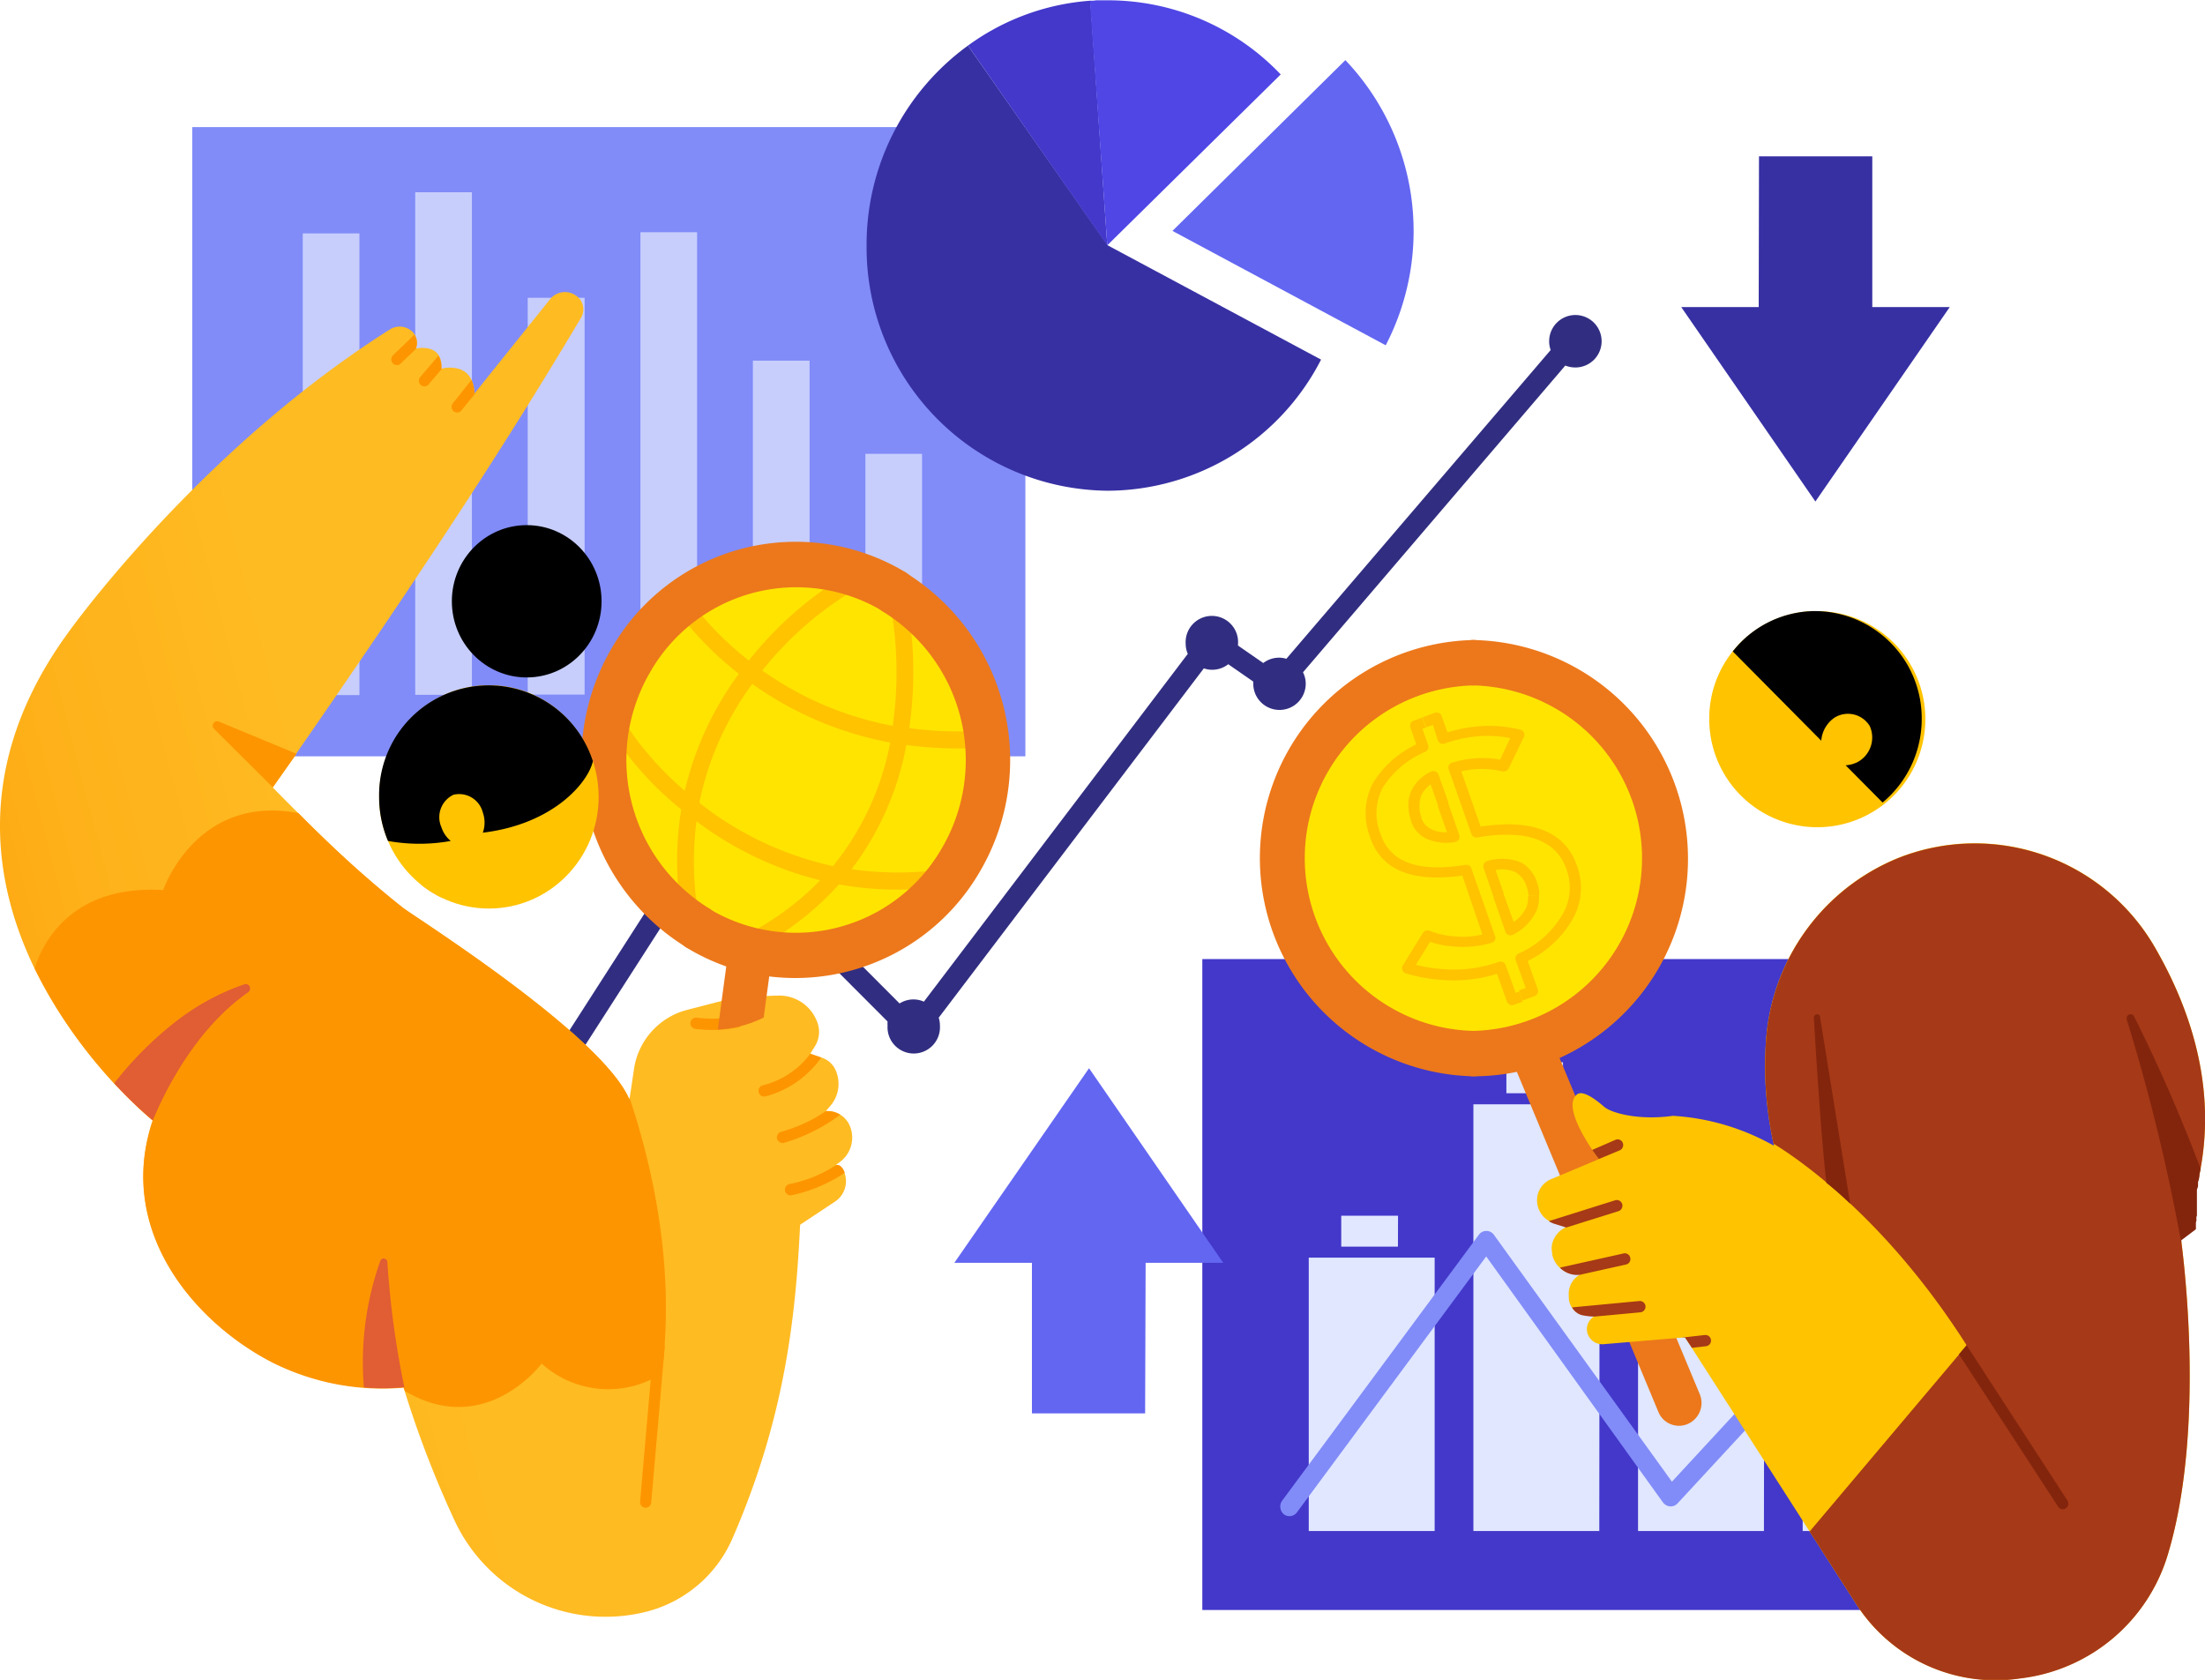 <svg id="f7f9db30-d6a2-438b-afda-e094f80d6ed1" data-name="Layer 1" xmlns="http://www.w3.org/2000/svg" xmlns:xlink="http://www.w3.org/1999/xlink" viewBox="0 0 218.57 166.54">
  <defs>
    <linearGradient id="af8e995b-0e2f-44c5-a9db-a952fe3289cd" y1="287.4" x2="1" y2="287.4" gradientTransform="matrix(-53.73, 13.72, 13.72, 53.73, -3869.76, -15280.48)" gradientUnits="userSpaceOnUse">
      <stop offset="0" stop-color="#fb2"/>
      <stop offset="0.47" stop-color="#feb019"/>
      <stop offset="1" stop-color="#fd9500"/>
    </linearGradient>
  </defs>
  <title>9 - ECONOMY ANALYSISs</title>
  <g id="a93b4602-8877-4242-ad52-f801137ee76b" data-name=" 9---ECONOMY-ANALYSIS">
    <g id="a312a2e2-5c37-4e65-80fd-1a5416965867" data-name="CHART-POSTER-2">
      <g>
        <rect x="119.18" y="95.08" width="79.71" height="64.53" style="fill: #4338ca"/>
        <path d="M179.26,186.42H166.78v27.1h12.48Zm49,1.28H215.74v25.82h12.48Zm-16.32-7.23H199.42v33.05H211.9Zm-16.32-9.25H183.1v42.3h12.48Zm29.12,12.23h-5.61v3.07h5.61Zm-49.11-1.19H170v3.07h5.62Zm32.88-5.75h-5.62v3.07h5.62Zm-16.53-9.46h-5.61v3.07h5.61Z" transform="translate(-37.05 -61.74)" style="fill: #e0e7ff;fill-rule: evenodd"/>
      </g>
      <path d="M202.78,208.63l24.52-26.52a.92.92,0,0,1,1.32,0,1,1,0,0,1,0,1.33l-25.29,27.35a.92.92,0,0,1-.73.29,1,1,0,0,1-.7-.38L184.37,186.3l-18.76,25.37a.92.92,0,0,1-1.3.19,1,1,0,0,1-.18-1.33l19.51-26.38a.92.92,0,0,1,1.49,0Z" transform="translate(-37.05 -61.74)" style="fill: #818cf8;fill-rule: evenodd"/>
    </g>
    <g id="e149a6a8-6ff5-4622-9200-ab4f75f518e5" data-name="CURVE">
      <path d="M190.76,96.44a2.49,2.49,0,0,1-.15-.87,2.6,2.6,0,1,1,2.6,2.6,2.72,2.72,0,0,1-1-.19l-26,30.41a2.51,2.51,0,0,1,.27,1.13,2.6,2.6,0,0,1-5.2,0,1.48,1.48,0,0,1,0-.21l-2.48-1.72a2.59,2.59,0,0,1-1.59.55,2.54,2.54,0,0,1-.83-.14l-26.28,34.63a2.56,2.56,0,0,1,.12.79,2.6,2.6,0,1,1-5.19,0,2.73,2.73,0,0,1,0-.41l-16.2-16.23a2.58,2.58,0,0,1-1.21.3,2.67,2.67,0,0,1-.75-.11l-28.2,43.9a2.6,2.6,0,1,1-2.24-1.27,3,3,0,0,1,.52.05l28.31-44.08a2.63,2.63,0,0,1-.24-1.09,2.6,2.6,0,0,1,5.2,0,3.2,3.2,0,0,1-.07.63l16.07,16.11a2.56,2.56,0,0,1,2.41-.18l26.16-34.48a2.48,2.48,0,0,1-.21-1,2.6,2.6,0,1,1,5.19,0v.18l2.5,1.73a2.58,2.58,0,0,1,1.57-.53,2.46,2.46,0,0,1,.72.11Z" transform="translate(-37.05 -61.74)" style="fill: #312e81;fill-rule: evenodd"/>
    </g>
    <g id="b697f7d3-99ca-41d7-9978-4c10ebec2a8a" data-name="CHART-POSTER-ONE">
      <rect x="19.06" y="12.6" width="82.58" height="62.38" style="fill: #818cf8"/>
      <path d="M72.68,84.88H67.06v45.77h5.62ZM83.83,80.8H78.21v49.82h5.62ZM95,91.26H89.36V130.6H95Zm11.15-6.5h-5.62v45.81h5.62Zm11.15,12.73h-5.62v33.05h5.62Zm11.15,9.24h-5.62V130.5h5.62Z" transform="translate(-37.05 -61.74)" style="fill: #eef2ff;fill-opacity: 0.64;fill-rule: evenodd"/>
    </g>
    <g id="a121d04e-e8d5-43c4-a528-475c9213b2e5" data-name="UP-ARROW">
      <path d="M150.56,201.86H139.34V186.93h-7.69L145,167.64l13.3,19.29h-7.69Z" transform="translate(-37.05 -61.74)" style="fill: #6366f1;fill-rule: evenodd"/>
    </g>
    <g id="ac4dd70a-b4f9-4e8f-a65f-93f13f36c725" data-name="DOWN-ARROW">
      <path d="M211.41,77.24h11.23V92.18h7.68L217,111.46l-13.3-19.28h7.68Z" transform="translate(-37.05 -61.74)" style="fill: #3730a3;fill-rule: evenodd"/>
    </g>
    <g id="e869781b-6fc8-4012-8b3e-dfc514e65a15" data-name="DOLLAR-">
      <ellipse cx="146.41" cy="84.84" rx="18.71" ry="19.03" style="fill: #ffe400"/>
      <g>
        <path d="M179.09,133.6l-.68.25-.35-1,1.21-.44a.52.52,0,0,1,.68.3l.58,1.64a13.81,13.81,0,0,1,3.19-.61,12.93,12.93,0,0,1,4.05.34.55.55,0,0,1,.34.27.52.52,0,0,1,0,.44l-1.51,3.12a.58.58,0,0,1-.64.3,8.71,8.71,0,0,0-4.06,0l1.92,5.48c5.3-.81,8.47.58,9.59,4a6.28,6.28,0,0,1-.56,5.32,10.38,10.38,0,0,1-4.37,4l1,2.82a.53.53,0,0,1-.34.67l-1.18.43-.34-1,.67-.24-1-2.76a.53.53,0,0,1,.28-.65,9.56,9.56,0,0,0,4.31-3.79,5.26,5.26,0,0,0,.47-4.5c-1-3-4-4.06-8.86-3.23a.51.51,0,0,1-.58-.32l-2.25-6.41a.53.53,0,0,1,0-.41.57.57,0,0,1,.34-.27,10,10,0,0,1,4.75-.3l1-2.14a11.88,11.88,0,0,0-3.09-.19,13.1,13.1,0,0,0-3.41.73.51.51,0,0,1-.67-.3Zm8,19.53a3.34,3.34,0,0,0,1.29-1.51,2.89,2.89,0,0,0,.14-1.06l1.08-.1a3.92,3.92,0,0,1-.19,1.44,5.07,5.07,0,0,1-2.34,2.48.64.64,0,0,1-.47.06.52.52,0,0,1-.32-.31l-1.2-3.44,1-.37Zm-10.44-11.7a3.83,3.83,0,0,1,.32-1.36v0a4.2,4.2,0,0,1,1.93-1.84.56.56,0,0,1,.44,0,.5.5,0,0,1,.3.3l1,2.81-1,.37-.78-2.22a3.14,3.14,0,0,0-.88,1,2.66,2.66,0,0,0-.22,1v0a2.94,2.94,0,0,0,.19,1.26l-1,.37A4,4,0,0,1,176.66,141.43Z" transform="translate(-37.05 -61.74)" style="fill: #ffc300;fill-rule: evenodd"/>
        <path d="M178.38,144.86a3,3,0,0,1-1.48-1.76l1-.37a2,2,0,0,0,1,1.21h0a3.09,3.09,0,0,0,1.58.3l-.91-2.59,1-.37,1.13,3.24a.54.54,0,0,1-.06.46.6.6,0,0,1-.42.25A5,5,0,0,1,178.38,144.86Z" transform="translate(-37.05 -61.74)" style="fill: #ffc300;fill-rule: evenodd"/>
        <path d="M185.3,148l.81,2.32-1,.37-1-2.91a.53.53,0,0,1,.05-.44.6.6,0,0,1,.38-.26,5,5,0,0,1,3.34.19h0a3.45,3.45,0,0,1,1.5,1.86,4.7,4.7,0,0,1,.27,1.32l-1.08.1a3.66,3.66,0,0,0-.22-1,2.46,2.46,0,0,0-1.07-1.34A3.13,3.13,0,0,0,185.3,148Z" transform="translate(-37.05 -61.74)" style="fill: #ffc300;fill-rule: evenodd"/>
        <path d="M182,148.54c-5.12.73-8.15-.64-9.17-3.91a6.41,6.41,0,0,1,.34-5.3,10,10,0,0,1,4.27-3.79l-.59-1.69a.54.54,0,0,1,.34-.67l.84-.3.35,1-.33.12.57,1.63a.53.53,0,0,1-.29.64,9.26,9.26,0,0,0-4.21,3.55,5.43,5.43,0,0,0-.26,4.49c.92,2.93,3.77,3.93,8.45,3.17a.52.52,0,0,1,.58.33l2.35,6.71a.48.48,0,0,1,0,.42.53.53,0,0,1-.35.27,10.17,10.17,0,0,1-3.54.38,9.45,9.45,0,0,1-2.54-.48l-1.42,2.28a16,16,0,0,0,3.72.47,13.31,13.31,0,0,0,4.51-.76.52.52,0,0,1,.67.3l1,2.77.35-.13.34,1-.86.31a.52.52,0,0,1-.68-.29l-1-2.78a14.27,14.27,0,0,1-4.38.65,16.65,16.65,0,0,1-4.66-.69.46.46,0,0,1-.32-.3.51.51,0,0,1,0-.45l2-3.24a.56.56,0,0,1,.69-.23,8.33,8.33,0,0,0,2.64.56h0a8.13,8.13,0,0,0,2.58-.2Z" transform="translate(-37.05 -61.74)" style="fill: #ffc300;fill-rule: evenodd"/>
      </g>
    </g>
    <g id="f03be839-6907-4ae6-9282-62c4b28089ad" data-name="MAGNIFYING-GLASS">
      <g>
        <path d="M187.41,168a21.07,21.07,0,0,1-4.31.44,2.25,2.25,0,0,1,0-4.5,17.13,17.13,0,0,0,0-34.25,2.25,2.25,0,0,1,0-4.5,21.69,21.69,0,0,1,8.54,41.44l13.88,33.28a2.27,2.27,0,0,1-1.18,3,2.2,2.2,0,0,1-2.9-1.19Z" transform="translate(-37.05 -61.74)" style="fill: #ec781b;fill-rule: evenodd"/>
        <path d="M183.1,163.94a17.13,17.13,0,0,1,0-34.25,2.25,2.25,0,0,0,0-4.5,21.63,21.63,0,0,0,0,43.25,2.25,2.25,0,0,0,0-4.5Z" transform="translate(-37.05 -61.74)" style="fill: #ec781b;fill-rule: evenodd"/>
      </g>
    </g>
    <g id="a8b1064d-09ac-40de-8815-c764b6f2b1e0" data-name="BOY">
      <path d="M212.9,175.33a35.77,35.77,0,0,1-.8-10.35,21.11,21.11,0,0,1,13.18-18.22,20.61,20.61,0,0,1,25.44,9c5.09,8.86,6.74,18.63,2.45,28.28,0,0,2.76,18.44-1.21,31.72a17.39,17.39,0,0,1-14.51,12.34l-.69.09A16.4,16.4,0,0,1,221,220.69l-16.92-26.37L196,195a1.53,1.53,0,0,1-1.64-1.31,1.49,1.49,0,0,1,.77-1.48,6.29,6.29,0,0,1-1.28-.14,1.78,1.78,0,0,1-1.29-1.82,2.19,2.19,0,0,1,1.24-2.22h0a2.48,2.48,0,0,1-2.89-1.93l0-.15a2.06,2.06,0,0,1,.19-1.42,2.5,2.5,0,0,1,1.22-1.15l-1.28-.4a2.36,2.36,0,0,1-1.63-2.25h0a2.25,2.25,0,0,1,1.37-2.08l4.76-2s-3.8-4.92-2.22-6.37c.28-.26.9-.41,2.75,1.19.69.6,3.39,1.37,6.81.89A23.12,23.12,0,0,1,212.9,175.33Zm4.11-53A10.71,10.71,0,1,1,206.48,133,10.63,10.63,0,0,1,217,122.32Z" transform="translate(-37.05 -61.74)" style="fill: #ffc300;fill-rule: evenodd"/>
      <path d="M203.73,194.35l2.31-.26a.55.55,0,0,1,.61.49.56.56,0,0,1-.49.62l-1.4.16-.67-1Zm-10.85-3,6.67-.63a.56.56,0,0,1,.1,1.12l-4.51.42,0,0a6.29,6.29,0,0,1-1.28-.14A1.56,1.56,0,0,1,192.88,191.35Zm-1.19-3.92a.44.44,0,0,1,.16-.06L198,186a.55.55,0,0,1,.65.44.55.55,0,0,1-.42.66l-4.49,1,.07,0h0A2.42,2.42,0,0,1,191.69,187.43Zm-1.12-4.63,6.59-2.07a.56.56,0,0,1,.69.37.57.57,0,0,1-.37.71l-5.2,1.63.05,0-1.28-.4A3.48,3.48,0,0,1,190.57,182.8Zm4.31-7.06,2.3-1a.55.55,0,0,1,.73.3.58.58,0,0,1-.3.74l-2.07.86S195.25,176.28,194.88,175.74Z" transform="translate(-37.05 -61.74)" style="fill: #a63917;fill-rule: evenodd"/>
      <path d="M212.85,175.12A36.19,36.19,0,0,1,212.1,165a21.11,21.11,0,0,1,13.18-18.22,20.61,20.61,0,0,1,25.44,9c5.09,8.86,6.74,18.63,2.45,28.28,0,0,2.76,18.44-1.21,31.72a17.39,17.39,0,0,1-14.51,12.34l-.69.09A16.4,16.4,0,0,1,221,220.69l-4.57-7.12L232,195.12C223.85,182.28,215,176.43,212.85,175.12Z" transform="translate(-37.05 -61.74)" style="fill: #a63917;fill-rule: evenodd"/>
      <path d="M231.91,195l.07.09,10,15.4a.56.56,0,0,1-.16.78.54.54,0,0,1-.76-.16L231.23,196l.74-.88Zm21.36-10.3,0,.2,0,.07a188.86,188.86,0,0,0-5.4-22.13.42.42,0,0,1,.2-.51.39.39,0,0,1,.52.17,159.9,159.9,0,0,1,6.58,15.07c0,.2-.07.4-.11.6h0l0,.09h0l0,.09h0c0,.19-.08.39-.13.59h0l0,.09h0l0,.09v0l0,.08v0l0,.09h0c0,.13-.07.26-.11.39h0l0,.08v0l0,.07v0l0,.08v0l0,.07v0l0,.08v0l0,.08,0,.1,0,.09h0l0,.07v0l0,.06v.05l0,.06,0,0,0,.06v0l0,.06v.05l0,.06,0,0,0,.06,0,.06v0l0,.05,0,.06,0,0,0,.06v.05l0,0,0,.06,0,.05,0,0,0,.06,0,.05,0,.06v.05l0,.07v0l0,.11,0,0,0,.07,0,0,0,.06,0,.05,0,.06,0,.05,0,.06v.05l0,.06,0,0,0,.07,0,0,0,.09v0l-.05.1v0l0,.07,0,0,0,.07v0l0,.07,0,0,0,.07,0,0,0,.07,0,0,0,.07,0,0-.05.11v.15l0,.08v.31l0,.16ZM218.09,179s-.53-4.14-1.24-16.32a.34.34,0,0,1,.27-.38.26.26,0,0,1,.33.19l3,18.58C219.6,180.25,218.82,179.57,218.09,179Z" transform="translate(-37.05 -61.74)" style="fill: #83250d;fill-rule: evenodd"/>
      <path d="M208.81,126.32a10.44,10.44,0,0,1,8.2-4A10.63,10.63,0,0,1,227.54,133a10.77,10.77,0,0,1-3.88,8.3L220,137.61a3.07,3.07,0,0,0,1.18-.32,2.77,2.77,0,0,0,1.21-3.57,2.53,2.53,0,0,0-3.47-.85,3.06,3.06,0,0,0-1.34,2.3Z" transform="translate(-37.05 -61.74)" style="fill-rule: evenodd"/>
    </g>
    <g id="e9ec9bf8-45b0-4757-9bd7-7b5d3275345d" data-name="WORLD">
      <ellipse cx="79.02" cy="75.13" rx="18.71" ry="19.03" style="fill: #ffe400"/>
      <path d="M97.84,132.59a.88.88,0,0,1,.5-.06.84.84,0,0,1,.68.81,16.21,16.21,0,0,0,.91,1.43,32.4,32.4,0,0,0,5,5.37,31.68,31.68,0,0,1,5.36-11.6,32.73,32.73,0,0,1-5.54-5.48.84.84,0,0,1,.12-1.18A.81.81,0,0,1,106,122a30.9,30.9,0,0,0,5.28,5.22,35.66,35.66,0,0,1,9-8.08.82.82,0,0,1,1.13.32.84.84,0,0,1-.31,1.15,33.94,33.94,0,0,0-8.49,7.6,32.75,32.75,0,0,0,12.93,5.49,37.39,37.39,0,0,0,0-10.63.85.85,0,0,1,.7-1,.83.83,0,0,1,.94.71,39.12,39.12,0,0,1,0,11.14,35.71,35.71,0,0,0,6.88.28.79.79,0,0,1,.54.17c.05.41.09.82.12,1.24a.82.82,0,0,1-.58.27,37.93,37.93,0,0,1-7.25-.29,29,29,0,0,1-5.43,12.32,32.17,32.17,0,0,0,9.87-.11,18.63,18.63,0,0,1-1.51,1.91,33.07,33.07,0,0,1-9.61-.29,29.79,29.79,0,0,1-7.67,6.09l0,0c-.34-.07-.68-.14-1-.23l-.08-.12a.86.86,0,0,1,.32-1.15,27.76,27.76,0,0,0,6.57-5,34.12,34.12,0,0,1-12.26-5.85,31.09,31.09,0,0,0,.14,8.95.83.83,0,0,1-.24.74,17.4,17.4,0,0,1-1.48-1.07,32.33,32.33,0,0,1,.07-9.8,31.09,31.09,0,0,1-6.94-7.74l-.07-.13C97.63,133.62,97.72,133.1,97.84,132.59Zm13.78-3.05a29.9,29.9,0,0,0-5.25,11.79,32.51,32.51,0,0,0,13.25,6.27,27.38,27.38,0,0,0,5.67-12.25A34.29,34.29,0,0,1,111.62,129.54ZM98.33,134.2h-.24A1,1,0,0,0,98.33,134.2Z" transform="translate(-37.05 -61.74)" style="fill: #ffc300;fill-rule: evenodd"/>
    </g>
    <g id="a598b014-779b-4da0-9de0-be25eab35ea5" data-name="GIRL">
      <g>
        <path d="M52.2,172.82s-27.5-22.13-8.4-48.35c2-2.79,14.37-19,31.9-30.07a1.82,1.82,0,0,1,2.18.18,1.52,1.52,0,0,1,.39,1.71s2.71-.61,2.52,2c0,0,3.18-.87,3.29,2.46l7.54-9.4A1.89,1.89,0,0,1,94.08,91h0a1.64,1.64,0,0,1,.74,1,1.66,1.66,0,0,1-.18,1.25c-9.77,16.45-20.14,31.54-30.55,46.56,0,0,8.58,8.83,13,12,1.79,1.29,19.75,12.7,22.35,18.95,0,0,.22-1.44.46-3.07a7.13,7.13,0,0,1,5.21-5.82l3.56-.92a36.43,36.43,0,0,1,5.68-.51,4,4,0,0,1,3.76,2.78h0a2.69,2.69,0,0,1-.29,2.26l-.45.72,1.18.41a2.26,2.26,0,0,1,1.35,1.27h0a3.34,3.34,0,0,1-.54,3.49l-.45.52h.19a2.38,2.38,0,0,1,2.21,1.52h0a3,3,0,0,1-1,3.52l-.45.34c.34-.12.65.12.87.66a2.43,2.43,0,0,1-.92,2.94l-3.45,2.29c-.44,9.24-1.54,19.2-6.69,31.06a12.73,12.73,0,0,1-8.32,7.24h0a16.51,16.51,0,0,1-19.31-9.13,102.46,102.46,0,0,1-5-13.08,24.39,24.39,0,0,1-13-2.48C56.29,192.77,48.54,183.66,52.2,172.82Z" transform="translate(-37.05 -61.74)" style="fill-rule: evenodd;fill: url(#af8e995b-0e2f-44c5-a9db-a952fe3289cd)"/>
        <path d="M40.48,157.74c.81-2.56,3.67-8.3,12.75-7.76,0,0,3.22-9.55,13.4-7.63a113.39,113.39,0,0,0,10.47,9.46c1.79,1.29,19.75,12.7,22.35,18.95l0-.2c1.67,5,4.72,15.74,3.19,27.36a9.85,9.85,0,0,1-11.9-1s-5.55,7.49-13.57,2.71c0-.11-.07-.21-.1-.32a24.39,24.39,0,0,1-13-2.48c-7.8-4-15.55-13.12-11.89-24A48.36,48.36,0,0,1,40.48,157.74Zm38.16-8.42L81,150.81A10.93,10.93,0,0,1,78.64,149.32Z" transform="translate(-37.05 -61.74)" style="fill: #fd9500;fill-rule: evenodd"/>
        <path d="M101.84,195.22l-1.34,15.39a.55.55,0,1,0,1.1.1l1.34-15.39a.55.55,0,1,0-1.1-.1Z" transform="translate(-37.05 -61.74)" style="fill: #fd9500;fill-rule: evenodd"/>
        <path d="M73.12,199.28a30.12,30.12,0,0,1,1.63-12.55.36.36,0,0,1,.4-.22.38.38,0,0,1,.3.37,89.28,89.28,0,0,0,1.73,12.63,2.41,2.41,0,0,1-.08-.25A20.9,20.9,0,0,1,73.12,199.28ZM48.37,169.13a35.32,35.32,0,0,1,5.82-5.89,23.35,23.35,0,0,1,7.12-3.93.43.43,0,0,1,.5.26.46.46,0,0,1-.16.54c-5.36,3.73-8.42,10.19-9.45,12.7A39.89,39.89,0,0,1,48.37,169.13Z" transform="translate(-37.05 -61.74)" style="fill: #e15d33;fill-rule: evenodd"/>
        <path d="M119.9,177.26c.33-.1.64.13.86.67a.36.36,0,0,1,0,.09,15.09,15.09,0,0,1-5.28,2.22.56.56,0,0,1-.62-.48.57.57,0,0,1,.47-.64A13,13,0,0,0,119.9,177.26Zm-1-5.37h.19a2.37,2.37,0,0,1,1.25.36,17.5,17.5,0,0,1-5.59,2.79.56.56,0,0,1-.25-1.1A15.06,15.06,0,0,0,118.92,171.89Zm-1.54-5.69,1.1.38a9.85,9.85,0,0,1-5.56,3.86.56.56,0,0,1-.65-.44.56.56,0,0,1,.43-.67A8.38,8.38,0,0,0,117.38,166.2Z" transform="translate(-37.05 -61.74)" style="fill: #fd9500;fill-rule: evenodd"/>
        <path d="M110,162.49a12,12,0,0,1-3.88.14.56.56,0,0,0-.15,1.11,13.2,13.2,0,0,0,4.27-.15.56.56,0,0,0,.42-.67A.56.56,0,0,0,110,162.49Z" transform="translate(-37.05 -61.74)" style="fill: #fd9500;fill-rule: evenodd"/>
        <path d="M83.78,99.41a3.46,3.46,0,0,1,.3,1.39l.84-1-.06.08-2.07,2.55a.55.55,0,0,1-.78.08.57.57,0,0,1-.07-.79ZM80.51,97a2.11,2.11,0,0,1,.28,1.38l-1.28,1.5a.54.54,0,0,1-.78,0,.57.57,0,0,1,0-.79Zm-2.38-2.08a1.59,1.59,0,0,1,.14,1.42h0l-1.49,1.43a.54.54,0,0,1-.78,0,.57.57,0,0,1,0-.8Z" transform="translate(-37.05 -61.74)" style="fill: #fd9500;fill-rule: evenodd"/>
        <path d="M64.09,139.79,58.27,134a.44.44,0,0,1,.48-.72l7.7,3.19Z" transform="translate(-37.05 -61.74)" style="fill: #fd9500;fill-rule: evenodd"/>
      </g>
      <g>
        <path d="M108.2,163.81l.84-6.26a21,21,0,0,1-3.93-1.86,2.27,2.27,0,0,1-.77-3.08,2.19,2.19,0,0,1,3-.78,16.69,16.69,0,0,0,23.07-6,17.29,17.29,0,0,0-5.86-23.47,2.27,2.27,0,0,1-.77-3.09,2.18,2.18,0,0,1,3-.78,21.84,21.84,0,0,1,7.41,29.64,21.15,21.15,0,0,1-20.89,10.41l-.55,4.08A11.72,11.72,0,0,1,108.2,163.81Z" transform="translate(-37.05 -61.74)" style="fill: #ec781b;fill-rule: evenodd"/>
        <path d="M107.38,151.82a17.29,17.29,0,0,1-5.87-23.47,16.68,16.68,0,0,1,23.08-6,2.19,2.19,0,0,0,3-.79,2.26,2.26,0,0,0-.77-3.08,21.06,21.06,0,0,0-29.14,7.53,21.84,21.84,0,0,0,7.4,29.64,2.19,2.19,0,0,0,3-.78A2.28,2.28,0,0,0,107.38,151.82Z" transform="translate(-37.05 -61.74)" style="fill: #ec781b;fill-rule: evenodd"/>
      </g>
      <g>
        <ellipse cx="48.46" cy="79" rx="10.88" ry="11.07" style="fill: #ffc300"/>
        <path d="M81.73,145.11a17.56,17.56,0,0,1-6.22,0,11.1,11.1,0,0,1-.88-4.36,10.86,10.86,0,0,1,21.19-3.55c-.46,2.09-3.88,6.24-10.91,7.09a3,3,0,0,0,0-2A2.42,2.42,0,0,0,82,140.53a2.46,2.46,0,0,0-1.19,3.23A2.9,2.9,0,0,0,81.73,145.11Z" transform="translate(-37.05 -61.74)" style="fill-rule: evenodd"/>
        <ellipse cx="52.21" cy="59.61" rx="7.42" ry="7.55"/>
      </g>
    </g>
    <g id="f2a01d8c-3a5c-42d4-839e-1372c74b15cf" data-name="PIE-CHART">
      <path d="M168,97.39a23.86,23.86,0,0,1-21.15,13,24.12,24.12,0,0,1-23.9-24.31A24.38,24.38,0,0,1,133,66.26l13.85,19.8Z" transform="translate(-37.05 -61.74)" style="fill: #3730a3;fill-rule: evenodd"/>
      <path d="M146.81,86.06,133,66.26a23.44,23.44,0,0,1,12.13-4.45Z" transform="translate(-37.05 -61.74)" style="fill: #4338ca;fill-rule: evenodd"/>
      <path d="M145.72,61.77l1.09,0A23.63,23.63,0,0,1,164,69.12L146.81,86.06l-1.72-24.25.33,0Z" transform="translate(-37.05 -61.74)" style="fill: #4f46e5;fill-rule: evenodd"/>
      <path d="M170.41,67.7a24.6,24.6,0,0,1,4,28.27L153.27,84.63Z" transform="translate(-37.05 -61.74)" style="fill: #6366f1;fill-rule: evenodd"/>
    </g>
  </g>
</svg>
